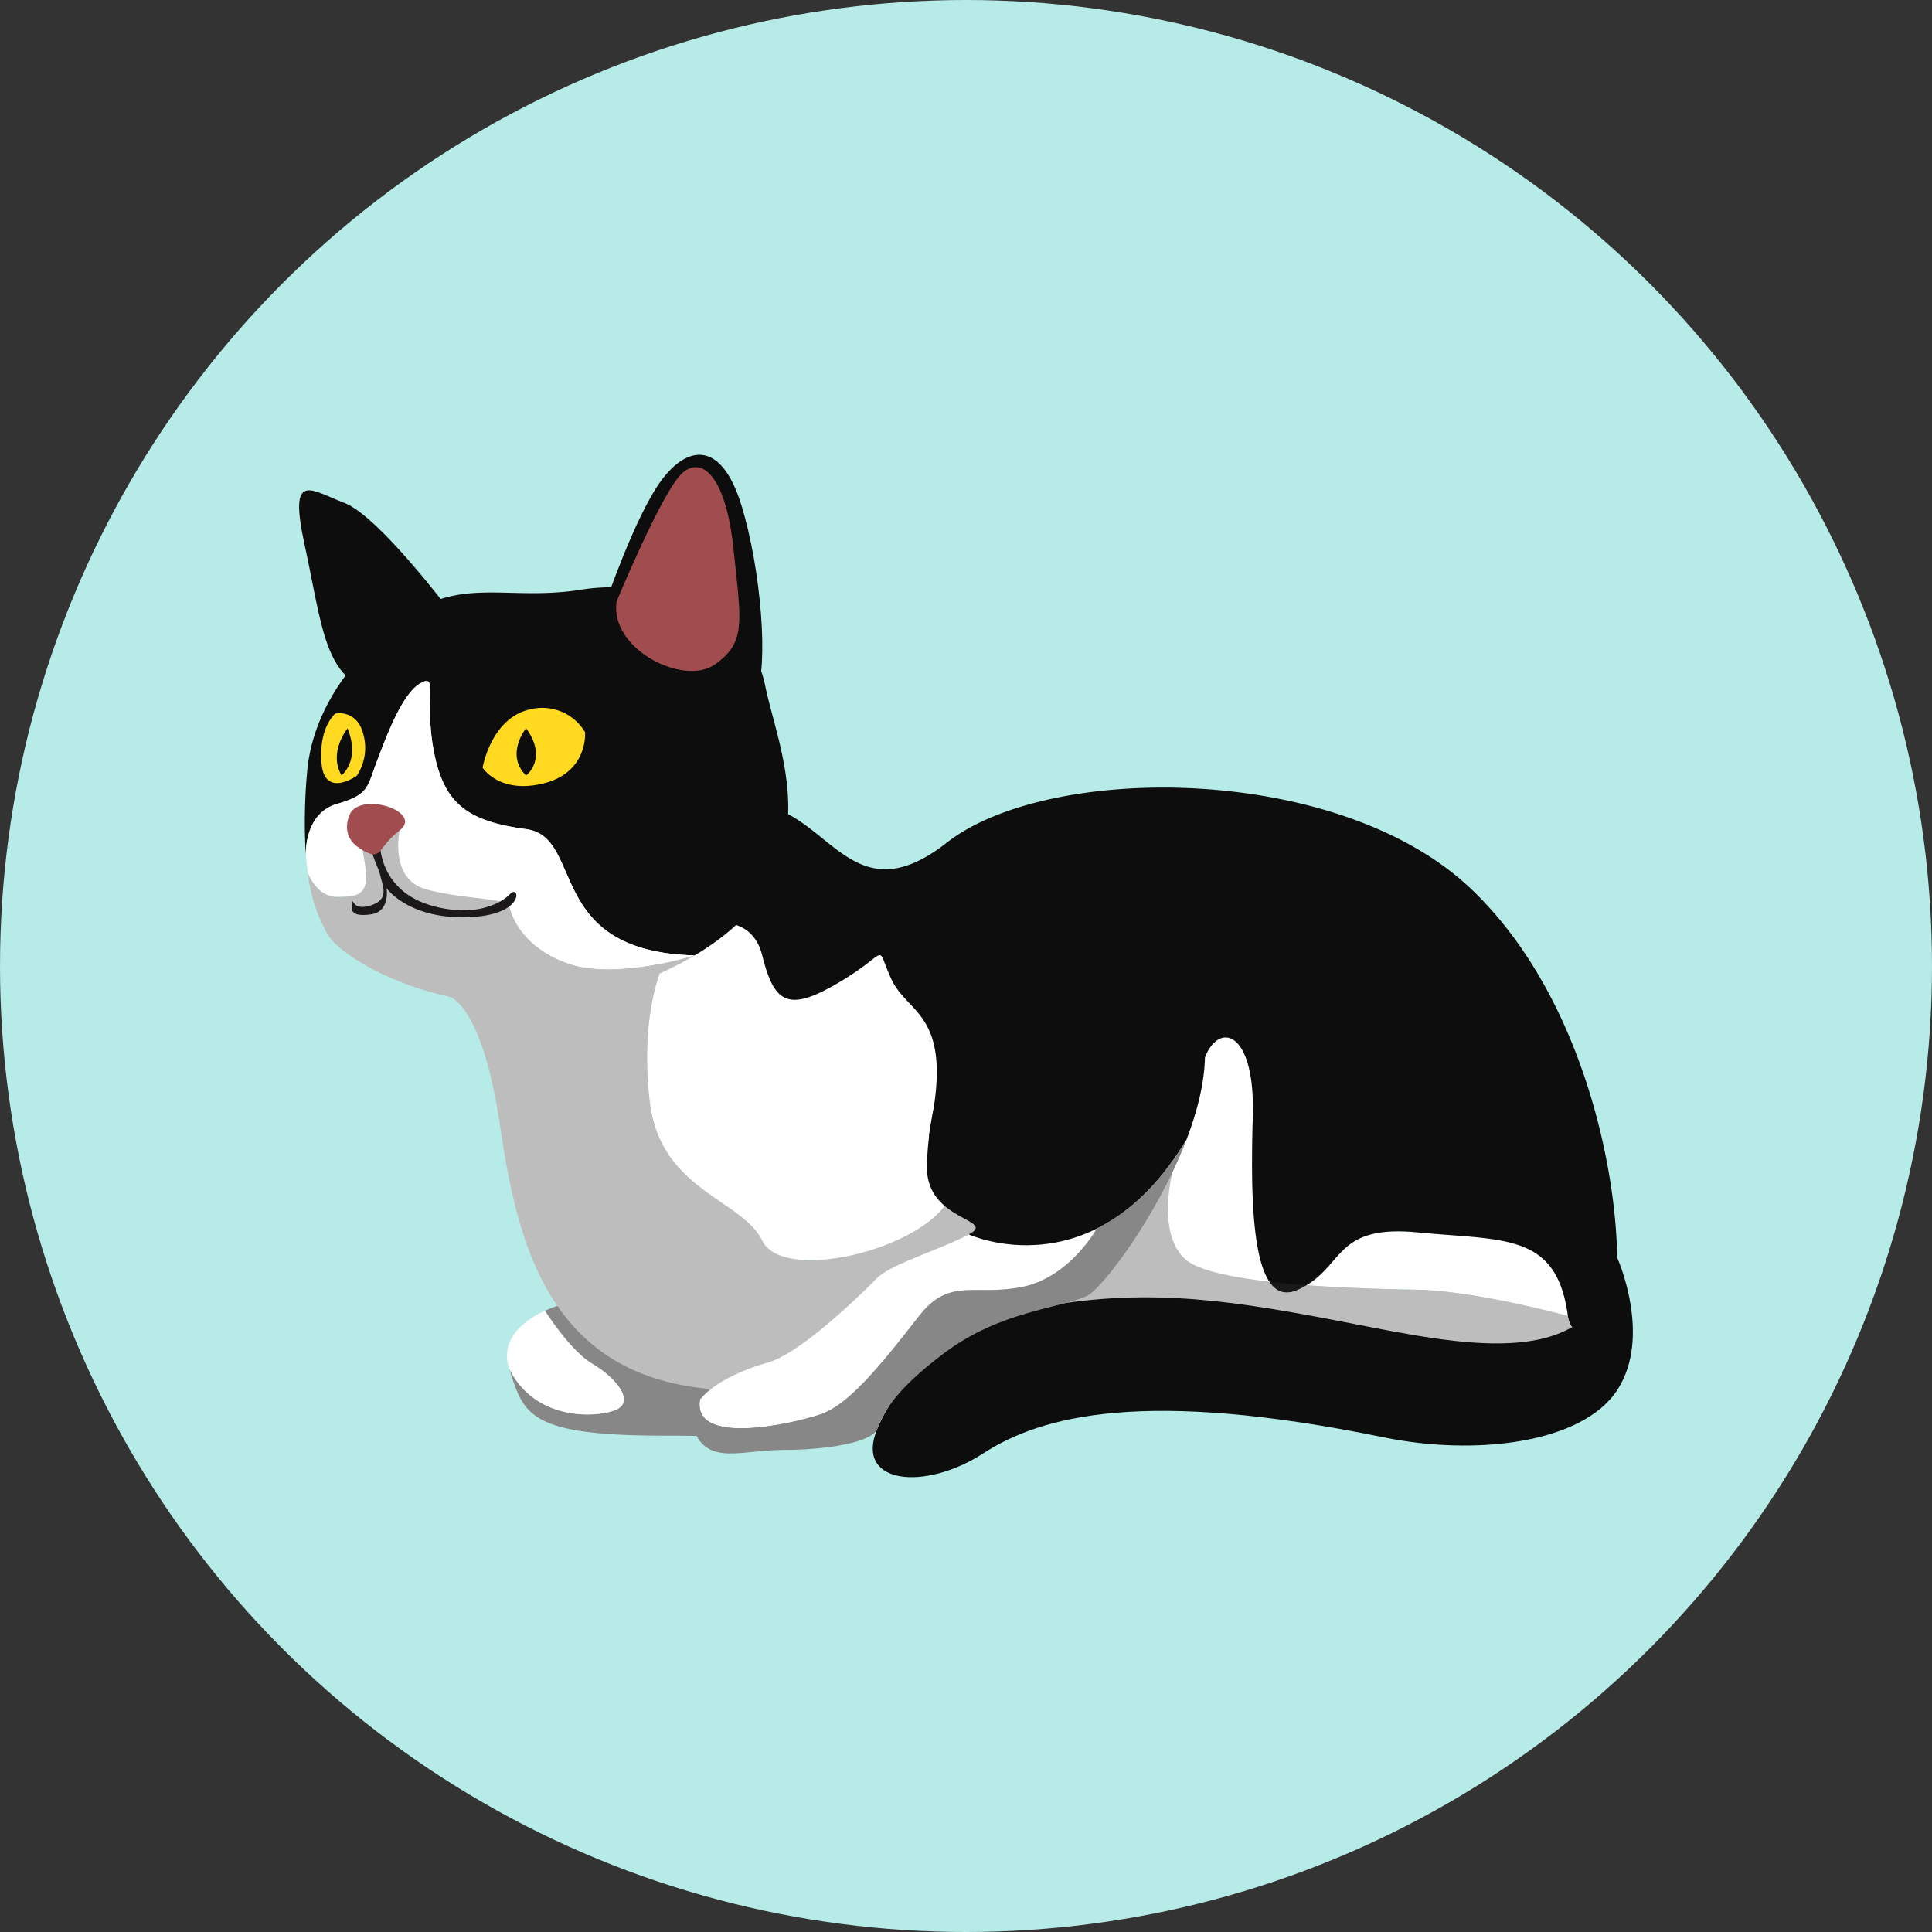 <svg xmlns="http://www.w3.org/2000/svg" width="492" height="492" viewBox="0 0 492 492">
  <rect x="0" y="0" width="492" height="492" fill="#333333" stroke="none"/>
  <g id="Group_59" data-name="Group 59" transform="translate(-130 -249)">
    <g id="Group_76" data-name="Group 76">
      <g id="Group_105" data-name="Group 105">
        <g id="Component_1_2" data-name="Component 1 – 2" transform="translate(130 249)">
          <g id="Group_53" data-name="Group 53">
            <circle id="Ellipse_7" data-name="Ellipse 7" cx="246" cy="246" r="246" fill="#b7ebe7"/>
          </g>
        </g>
        <g id="Group_112" data-name="Group 112" transform="translate(-997.637 135.202)">
          <path id="Path_1009" data-name="Path 1009" d="M1349.632,375.415a11.461,11.461,0,0,0-4.709,3.858c-7.855,12.307-41.8,20.3-47.021,9.67-5.19-10.635-25.978-12.762-28.645-35.45-2.637-22.689,3.375-34.741,3.375-34.741A176.261,176.261,0,0,0,1240.9,299.5c3.6-2.185,7.4-4.339,11.259-6.381,6.3,4.934,15.684,10.181,28.531,15.711,0,0,14.152-4.935,17.215,7.459,3.092,12.393,6.693,14.52,19.8,6.721,13.074-7.8,8.819-9.927,13.074-.71s15.739,8.622,10.01,37.294C1338.94,368.75,1343,373.544,1349.632,375.415Z" transform="translate(23.844 40.821)" fill="#fff"/>
          <path id="Path_1010" data-name="Path 1010" d="M1371.427,382.137c-9.615-1.106-17.868-2.806-21.158-5.473-7.8-6.409-3.573-22.349-3.573-22.349s-8.622-.821-19.229-.849c5.615-2.412,10.125-5.275,12.168-8,8.507-11.344,11.6-11.372,15.371-20.561,3.772-9.217,12.762-6.381,12.166,14.888C1366.746,355.451,1366.6,375.047,1371.427,382.137Z" transform="translate(79.502 58.063)" fill="#fff"/>
          <path id="Path_1011" data-name="Path 1011" d="M1426.515,371.521s-23.4-6.381-38.229-6.665c-6.636-.113-17.555-.368-28.331-1.162,9.5-5.673,7.912-15.429,28.331-13.444C1410.209,352.377,1423.679,350.25,1426.515,371.521Z" transform="translate(100.39 77.387)" fill="#fff"/>
          <path id="Path_1012" data-name="Path 1012" d="M1320.208,386.966c-4.963,12.762-9.927,9.219-44.668,9.219s-35.449-5.673-39.164-17.018c6.89,13.812,23.226,12.394,27.481,10.295,4.254-2.154,0-7.827-6.411-11.627-4.508-2.694-9.471-9.614-12-13.443a25.651,25.651,0,0,1,3.205-1.249C1281.3,349.22,1325.171,374.206,1320.208,386.966Z" transform="translate(20.937 83.21)" fill="#878787"/>
          <path id="Path_1013" data-name="Path 1013" d="M1510.226,412.91a33,33,0,0,1-2.466,7.2c-5.049,1.191-8.537-.056-9.1-4.367-2.836-21.271-16.306-19.143-38.229-21.271-21.894-2.126-18.491,9.219-30.544,14.606-12.053,5.417-12.053-23.113-11.458-44.384s-8.394-24.105-12.166-14.888c-3.772,9.189-6.864,9.217-15.371,20.561s-60.266,25.523-54.51-3.12c5.729-28.672-5.757-28.078-10.01-37.295s0-7.089-13.074.71c-13.1,7.8-16.7,5.671-19.8-6.721-3.062-12.394-17.215-7.459-17.215-7.459-12.847-5.53-22.235-10.778-28.531-15.711,15.343-8.169,31.651-14.663,40.415-15.4,21.808-1.814,26.374,30.176,52.352,9.841,25.95-20.3,99.772-20.335,133.521,11.827C1507.788,339.172,1514.026,396.829,1510.226,412.91Z" transform="translate(28.25 33.162)" fill="#0d0d0d"/>
          <path id="Path_1014" data-name="Path 1014" d="M1522,409.956c-5.076,10.607-16.109,14.55-42.91,14.55h-177.2c-47.675,0-56.295-35.933-60.89-67.13-4.566-31.2-12.876-33.067-12.876-33.067-8.224-4.709,4.765-16.449,22.6-27.31a176.261,176.261,0,0,1,31.735,19.257s-6.011,12.052-3.375,34.741c2.667,22.687,23.455,24.815,28.645,35.45,5.218,10.635,39.166,2.637,47.021-9.67a11.461,11.461,0,0,1,4.709-3.858h.028c9.133,2.609,23.142-.255,33.465-4.707,10.607.028,19.229.849,19.229.849s-4.226,15.94,3.573,22.349c3.289,2.666,11.543,4.367,21.158,5.473,1.672,2.553,4.027,3.46,7.2,2.042a20.237,20.237,0,0,0,2.213-1.162c10.776.794,21.7,1.048,28.331,1.162,14.833.284,38.229,6.665,38.229,6.665C1513.463,409.9,1516.951,411.147,1522,409.956Z" transform="translate(14.01 43.318)" fill="#bdbdbd"/>
          <path id="Path_1015" data-name="Path 1015" d="M1354.224,357.794c3.035.37,6.21.652,9.416.881a20.237,20.237,0,0,1-2.213,1.162C1358.251,361.254,1355.9,360.347,1354.224,357.794Z" transform="translate(96.705 82.406)" fill="#1a1818"/>
          <path id="Path_1016" data-name="Path 1016" d="M1264.081,387.37c-4.255,2.1-20.591,3.518-27.481-10.295-2.666-8.026,4.622-12.733,9.074-14.775,2.525,3.828,7.488,10.748,12,13.443C1264.081,379.543,1268.334,385.216,1264.081,387.37Z" transform="translate(20.714 85.303)" fill="#fff"/>
          <path id="Path_1017" data-name="Path 1017" d="M1367.035,349.56c-.4.738-7.26,12.593-19.143,14.89-12.251,2.382-18.292-2.581-26.091,7.346s-17.356,22.546-25.185,25.1c-7.77,2.552-32.556,8.026-30.629-3.744v-.028c3.575-4.424,11.09-7.743,17.216-9.416,9.5-2.637,27.877-21.554,27.877-21.554,3.659-3.6,16.024-7.2,23.369-11.118A40.145,40.145,0,0,0,1367.035,349.56Z" transform="translate(39.906 77.112)" fill="#fff"/>
          <path id="Path_1018" data-name="Path 1018" d="M1482.281,354.024s9.024,20.1.015,33.808-36.411,16.737-59.351,12.033c-60.974-12.506-87.208-5.583-102.1,4.073s-32.768,7.866-27.02-6.128,21.439-28.359,47.98-32.167,48.522.447,77.591,6.118S1477.1,381.663,1482.281,354.024Z" transform="translate(57.166 79.982)" fill="#0d0d0d"/>
          <path id="Path_1019" data-name="Path 1019" d="M1367.2,354.516c-23.4,38.824-55.416,24.077-55.416,24.077,7.345-3.914-10.663-3.261-10.663-16.988s7.344-65.313,52.125-53.034C1375.542,314.7,1374.636,335.146,1367.2,354.516Z" transform="translate(62.567 49.554)" fill="#0d0d0d"/>
          <path id="Path_1020" data-name="Path 1020" d="M1390.631,335.8c-7.487,19.6-21.667,38.116-25.354,39.761-7.345,3.261-22.037,3.913-36.074,14.351-14.011,10.464-16.025,16.334-17.358,19.6-1.332,3.289-12.677,5.246-23.568,5.246-10.919,0-19.171,3.913-22.914-4.594-1.334-3.007-.6-5.758,1.388-8.169-1.927,11.77,22.86,6.3,30.629,3.744,7.829-2.553,17.385-15.172,25.185-25.1s13.84-4.963,26.091-7.346c11.883-2.3,18.746-14.152,19.143-14.89l.028-.028C1375.458,354.577,1383.457,347.714,1390.631,335.8Z" transform="translate(39.14 68.267)" fill="#878787"/>
          <path id="Path_1021" data-name="Path 1021" d="M1242.139,265.754s-18.1-24.107-26.783-27.416-14.353-8.507-10.1,10.871,5.09,35.451,18.141,36.4S1248.3,279.461,1242.139,265.754Z" transform="translate(0 3.539)" fill="#0d0d0d"/>
          <path id="Path_1022" data-name="Path 1022" d="M1303.969,343.91h-.057c-38.315-1.05-27.85-30.148-42.823-32.16-14.975-1.986-20.959-6.495-23.512-19.682-2.552-13.16,1.163-20.052-3.317-17.555-4.51,2.466-8.31,12.307-11,19.4-2.722,7.089-2.013,8.99-10.408,11.428-8.083,2.354-7.912,12.082-7.885,12.82l-.028-.028a138.491,138.491,0,0,1,.34-20.818c1.758-21.639,20.221-35.734,20.221-35.734,17.016-15.6,29.012-7.544,49.516-10.806,20.506-3.289,43.364,6.552,46.879,24.248C1325.239,291.869,1340.242,322.357,1303.969,343.91Z" transform="translate(0.563 13.195)" fill="#0d0d0d"/>
          <path id="Path_1023" data-name="Path 1023" d="M1216.29,285.6a12.829,12.829,0,0,0,1.654-10.635c-1.654-6.381-7.091-5.2-7.091-5.2s-4.254,3.309-3.544,12.526S1216.29,285.6,1216.29,285.6Z" transform="translate(2.198 25.756)" fill="#ffda20"/>
          <path id="Path_1024" data-name="Path 1024" d="M1303.806,334.572c-1.191.4-20.418,6.238-32.1,2.126-12.054-4.254-14.52-12.421-15.059-14.576-.511-2.185-11.543-1.76-21.1-4.339-9.559-2.611-6.834-15-6.834-15s-5.928-2.949-8.453-2.609c-2.551.34-1.73,3.176-.311,11.231,1.388,8.026-2.127,8.28-7.2,8.28-5.1,0-7.374-6.041-7.374-6.041-.227-1.5-.4-3.09-.511-4.792v-.028c-.028-.738-.2-10.465,7.885-12.82,8.4-2.438,7.686-4.339,10.408-11.428,2.694-7.091,6.495-16.932,11-19.4,4.48-2.5.766,4.395,3.317,17.555,2.553,13.188,8.536,17.7,23.512,19.682C1275.956,304.425,1265.491,333.523,1303.806,334.572Z" transform="translate(0.669 22.533)" fill="#fff"/>
          <path id="Path_1025" data-name="Path 1025" d="M1303.661,320.69c-1.871,1.106-3.885,2.183-6.041,3.261-43.9,21.639-82.7-.652-87.378-8.537a41.111,41.111,0,0,1-5.077-15.656s2.269,6.041,7.374,6.041c5.077,0,8.593-.255,7.2-8.28-1.419-8.055-2.241-10.891.311-11.231,2.525-.34,8.453,2.609,8.453,2.609s-2.724,12.393,6.834,15c9.557,2.579,20.589,2.154,21.1,4.339.539,2.156,3,10.323,15.059,14.576,11.685,4.112,30.912-1.73,32.1-2.126Z" transform="translate(0.871 36.415)" fill="#bdbdbd"/>
          <path id="Path_1026" data-name="Path 1026" d="M1219.219,291.9s0,11.448,13.076,15.205c10.72,3.079,17.573-.371,20.024-2.967s4.088,5.563-11.032,5.933-20.427-7.416-20.427-7.416,1.007,5.941-3.9,6.67-5.312-.94-4.9-2.795-.289,2.088,4.7.557,3.072-4.99,2.459-7.769-3.679-6.861-1.635-10.571S1219.219,291.9,1219.219,291.9Z" transform="translate(5.226 37.308)" fill="#1a1818"/>
          <path id="Path_1027" data-name="Path 1027" d="M1232.251,284.068s2.126-12.532,11.934-14.809a12.688,12.688,0,0,1,14.155,5.77s.853,10.178-10.49,13.025S1232.251,284.068,1232.251,284.068Z" transform="translate(18.285 25.223)" fill="#ffda20"/>
          <path id="Path_1028" data-name="Path 1028" d="M1239.935,272s-5.436,6.618,0,12.053C1239.935,284.054,1245.606,279.8,1239.935,272Z" transform="translate(21.671 27.247)" fill="#0d0d0d"/>
          <path id="Path_1029" data-name="Path 1029" d="M1212.4,272.028s-4.977,6.031-1.541,11.954C1210.858,283.982,1215.711,280.318,1212.4,272.028Z" transform="translate(3.753 27.264)" fill="#0d0d0d"/>
          <path id="Path_1030" data-name="Path 1030" d="M1251.648,267.4s7.563-22.216,14.18-31.2,15.274-10.4,20.4,6.145,7.015,41.594,3.708,48.212S1244.085,299.07,1251.648,267.4Z" transform="translate(30.178 0)" fill="#0d0d0d"/>
          <path id="Path_1031" data-name="Path 1031" d="M1253.079,265.7s11.571-27.971,16.674-32.614,11.2.945,13.1,19.38,3.309,23.634-4.727,29.3S1251.178,277.786,1253.079,265.7Z" transform="translate(31.59 1.229)" fill="#a14d50"/>
          <path id="Path_1032" data-name="Path 1032" d="M1212.195,285.884s-3.345,5.668,2.422,9.251,3.982-.039,9.992-4.627S1215.776,280.726,1212.195,285.884Z" transform="translate(4.77 34.795)" fill="#a14d50"/>
        </g>
      </g>
    </g>
  </g>
</svg>
